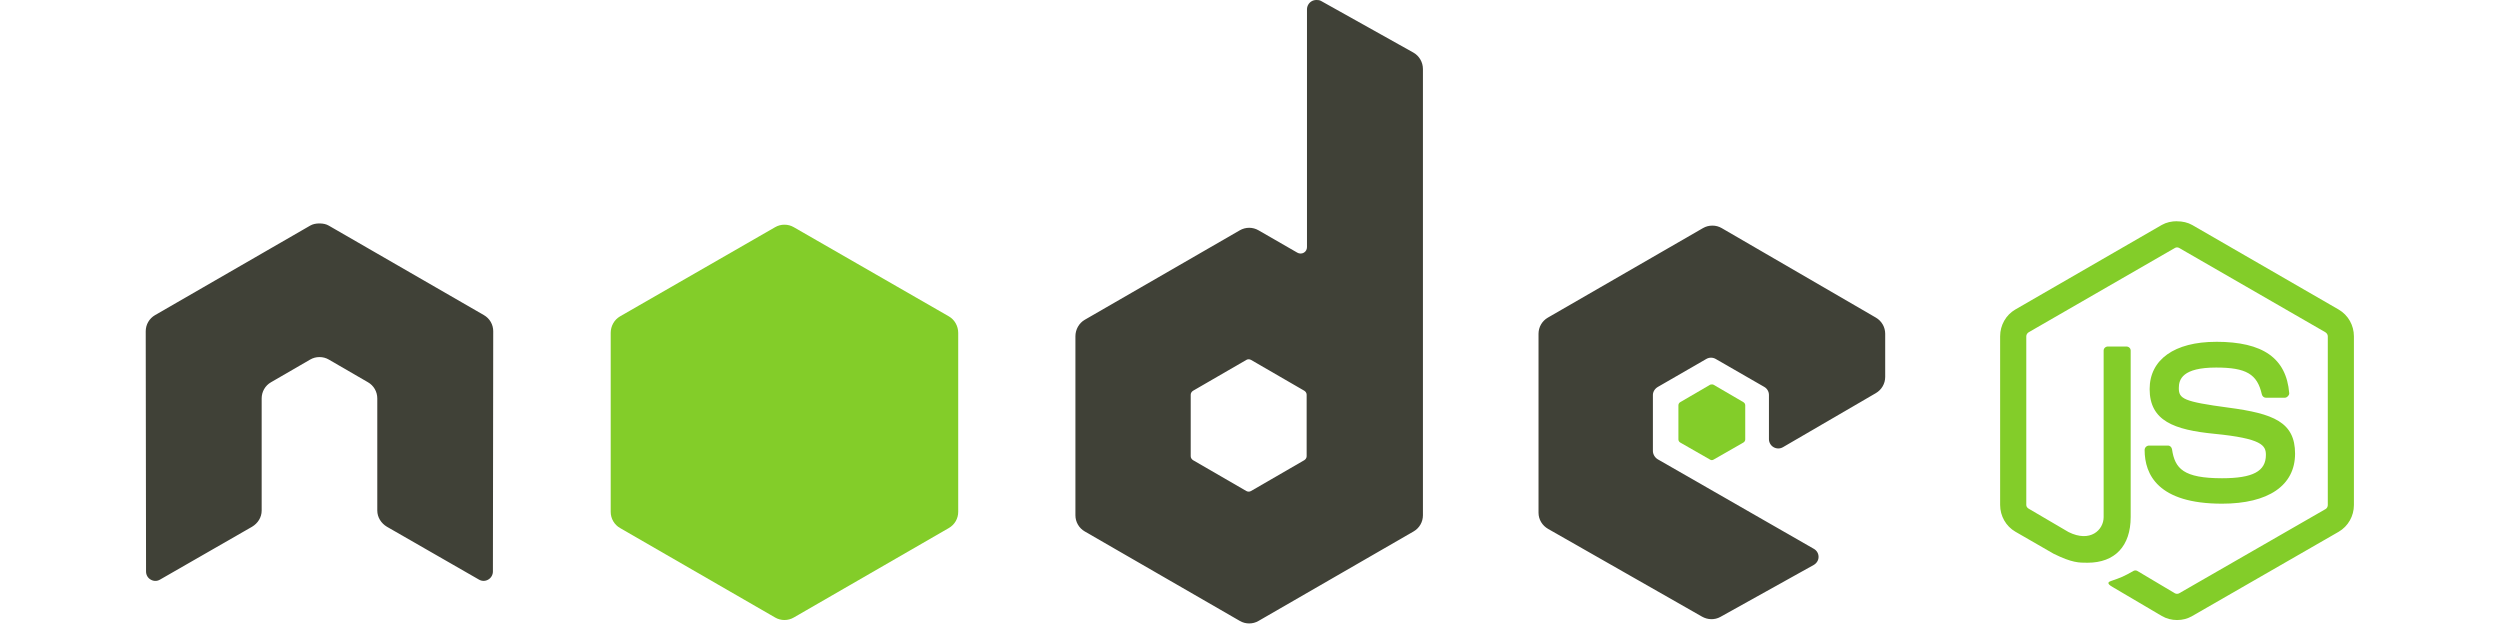 <svg xmlns="http://www.w3.org/2000/svg" xmlns:xlink="http://www.w3.org/1999/xlink" width="2000" zoomAndPan="magnify" viewBox="0 0 1500 375" height="500" preserveAspectRatio="xMidYMid meet" version="1.0"><path fill="#83cd29" d="M 1306.195 132.734 C 1302.969 132.734 1299.832 133.402 1297.059 134.973 L 1209.219 185.691 C 1203.531 188.965 1200.078 195.148 1200.078 201.727 L 1200.078 302.98 C 1200.078 309.559 1203.531 315.734 1209.219 319.016 L 1232.156 332.234 C 1243.305 337.727 1247.414 337.641 1252.488 337.641 C 1268.988 337.641 1278.406 327.629 1278.406 310.227 L 1278.406 210.328 C 1278.406 208.914 1277.184 207.902 1275.797 207.902 L 1264.793 207.902 C 1263.383 207.902 1262.184 208.941 1262.184 210.328 L 1262.184 310.273 C 1262.184 317.984 1254.148 325.742 1241.109 319.223 L 1217.262 305.238 C 1216.422 304.781 1215.77 303.941 1215.77 303.004 L 1215.77 201.75 C 1215.77 200.789 1216.414 199.809 1217.262 199.324 L 1304.918 148.789 C 1305.738 148.316 1306.719 148.316 1307.527 148.789 L 1395.184 199.324 C 1396.02 199.824 1396.676 200.758 1396.676 201.75 L 1396.676 303.004 C 1396.676 303.969 1396.191 304.961 1395.371 305.426 L 1307.531 355.961 C 1306.754 356.41 1305.715 356.41 1304.922 355.961 L 1282.355 342.539 C 1281.68 342.145 1280.766 342.176 1280.117 342.539 C 1273.891 346.066 1272.719 346.477 1266.879 348.504 C 1265.438 349.004 1263.25 349.785 1267.625 352.234 L 1297.09 369.598 C 1299.895 371.223 1303.02 372.023 1306.23 372.023 C 1309.484 372.023 1312.562 371.246 1315.371 369.598 L 1403.207 319.062 C 1408.895 315.758 1412.348 309.602 1412.348 303.027 L 1412.348 201.773 C 1412.348 195.195 1408.895 189.023 1403.207 185.738 L 1315.371 135.02 C 1312.617 133.449 1309.461 132.781 1306.23 132.781 Z M 1329.695 205.09 C 1304.684 205.09 1289.785 215.734 1289.785 233.43 C 1289.785 252.609 1304.57 257.906 1328.578 260.281 C 1357.297 263.09 1359.539 267.309 1359.539 272.961 C 1359.539 282.766 1351.719 286.945 1333.242 286.945 C 1310.027 286.945 1304.922 281.148 1303.215 269.582 C 1303.012 268.344 1302.059 267.344 1300.793 267.344 L 1289.387 267.344 C 1289.043 267.352 1288.715 267.422 1288.398 267.559 C 1288.082 267.695 1287.801 267.883 1287.559 268.125 C 1287.316 268.367 1287.125 268.648 1286.992 268.965 C 1286.855 269.281 1286.785 269.609 1286.777 269.953 C 1286.777 284.734 1294.816 302.211 1333.215 302.211 C 1361.012 302.211 1377.043 291.328 1377.043 272.191 C 1377.043 253.273 1364.094 248.16 1337.133 244.59 C 1309.914 240.961 1307.293 239.227 1307.293 232.844 C 1307.293 227.578 1309.496 220.531 1329.672 220.531 C 1347.695 220.531 1354.355 224.418 1357.09 236.57 C 1357.328 237.711 1358.332 238.641 1359.512 238.641 L 1370.918 238.641 C 1371.617 238.641 1372.297 238.211 1372.785 237.711 C 1373.262 237.172 1373.598 236.57 1373.531 235.844 C 1371.766 214.918 1357.812 205.074 1329.703 205.074 Z M 1329.695 205.09 " fill-opacity="1" fill-rule="nonzero"/><path fill="#404137" d="M 789.781 0 C 788.785 0.004 787.852 0.25 786.984 0.746 C 786.125 1.254 785.445 1.938 784.945 2.801 C 784.445 3.668 784.195 4.598 784.188 5.598 L 784.188 148.246 C 784.188 149.645 783.535 150.898 782.324 151.602 C 781.719 151.953 781.066 152.129 780.363 152.129 C 779.664 152.129 779.012 151.953 778.406 151.602 L 755.094 138.176 C 754.242 137.684 753.344 137.312 752.395 137.055 C 751.445 136.801 750.48 136.676 749.5 136.676 C 748.516 136.676 747.551 136.801 746.602 137.055 C 745.652 137.312 744.754 137.684 743.902 138.176 L 650.848 191.875 C 647.371 193.883 645.25 197.742 645.25 201.758 L 645.25 309.164 C 645.25 310.145 645.375 311.113 645.629 312.062 C 645.883 313.012 646.254 313.91 646.746 314.762 C 647.238 315.613 647.832 316.387 648.527 317.082 C 649.223 317.773 649.996 318.367 650.848 318.859 L 743.91 372.562 C 744.758 373.055 745.656 373.43 746.605 373.684 C 747.555 373.941 748.52 374.066 749.504 374.066 C 750.488 374.066 751.453 373.941 752.402 373.684 C 753.352 373.43 754.25 373.055 755.098 372.562 L 848.16 318.859 C 849.012 318.367 849.785 317.773 850.48 317.082 C 851.176 316.387 851.77 315.613 852.262 314.762 C 852.754 313.91 853.125 313.012 853.379 312.062 C 853.633 311.113 853.758 310.145 853.758 309.164 L 853.758 41.398 C 853.758 37.324 851.535 33.5 847.977 31.516 L 792.586 0.547 C 791.715 0.062 790.75 -0.023 789.785 -0.012 Z M 191.125 134.07 C 189.348 134.145 187.684 134.453 186.09 135.375 L 93.027 189.078 C 92.176 189.566 91.402 190.16 90.707 190.855 C 90.012 191.547 89.418 192.32 88.926 193.172 C 88.434 194.023 88.062 194.926 87.809 195.875 C 87.559 196.824 87.434 197.789 87.434 198.773 L 87.625 342.914 C 87.625 344.922 88.66 346.781 90.422 347.762 C 92.152 348.801 94.297 348.801 96.016 347.762 L 151.219 316.062 C 154.719 313.988 157 310.371 157 306.367 L 157 239.047 C 157 235.031 159.113 231.348 162.598 229.355 L 186.098 215.742 C 187.828 214.738 189.691 214.238 191.691 214.25 C 193.691 214.238 195.559 214.734 197.289 215.742 L 220.777 229.348 C 224.258 231.34 226.371 235.027 226.371 239.039 L 226.371 306.352 C 226.371 310.359 228.703 314 232.152 316.047 L 287.355 347.746 C 289.09 348.785 291.23 348.785 292.949 347.746 C 294.66 346.762 295.746 344.902 295.746 342.902 L 295.934 198.762 C 295.938 197.777 295.816 196.812 295.562 195.863 C 295.312 194.91 294.941 194.008 294.449 193.156 C 293.957 192.305 293.363 191.531 292.668 190.84 C 291.969 190.145 291.195 189.555 290.34 189.066 L 197.281 135.383 C 195.707 134.461 194.031 134.152 192.242 134.078 L 191.129 134.078 Z M 1027.371 135.375 C 1025.371 135.371 1023.504 135.867 1021.773 136.871 L 928.711 190.574 C 925.238 192.582 923.113 196.254 923.113 200.266 L 923.113 307.672 C 923.113 311.707 925.387 315.367 928.895 317.363 L 1021.207 369.973 C 1024.617 371.918 1028.777 372.062 1032.211 370.152 L 1088.16 339.012 C 1089.938 338.027 1091.137 336.188 1091.141 334.168 C 1091.148 332.145 1090.098 330.324 1088.344 329.32 L 994.719 275.617 C 992.965 274.617 991.738 272.594 991.738 270.582 L 991.738 236.992 C 991.738 234.988 992.98 233.148 994.719 232.148 L 1023.812 215.363 C 1025.543 214.363 1027.668 214.363 1029.41 215.363 L 1058.57 232.148 C 1059.438 232.645 1060.121 233.328 1060.621 234.195 C 1061.121 235.062 1061.371 235.992 1061.367 236.992 L 1061.367 263.473 C 1061.363 264.473 1061.613 265.406 1062.113 266.273 C 1062.613 267.137 1063.297 267.82 1064.164 268.32 C 1065.91 269.324 1068.02 269.328 1069.762 268.32 L 1125.52 235.871 C 1128.977 233.859 1131.117 230.18 1131.117 226.18 L 1131.117 200.262 C 1131.117 199.281 1130.988 198.316 1130.734 197.367 C 1130.48 196.418 1130.109 195.516 1129.617 194.668 C 1129.125 193.816 1128.535 193.043 1127.84 192.348 C 1127.145 191.652 1126.371 191.059 1125.52 190.566 L 1033.02 136.863 C 1031.289 135.863 1029.422 135.363 1027.422 135.371 Z M 749.113 215.562 C 749.645 215.559 750.141 215.684 750.605 215.934 L 782.496 234.391 C 783.363 234.891 783.988 235.816 783.988 236.816 L 783.988 273.734 C 783.988 274.738 783.367 275.66 782.496 276.16 L 750.605 294.617 C 749.738 295.109 748.68 295.109 747.809 294.617 L 715.918 276.16 C 715.051 275.66 714.426 274.734 714.426 273.734 L 714.426 236.824 C 714.426 235.824 715.051 234.906 715.918 234.402 L 747.809 215.945 C 748.242 215.695 748.625 215.574 749.113 215.574 Z M 749.113 215.562 " fill-opacity="1" fill-rule="nonzero"/><path fill="#83cd29" d="M 470.676 134.816 C 468.676 134.812 466.809 135.309 465.078 136.309 L 372.016 189.824 C 368.535 191.828 366.422 195.695 366.422 199.707 L 366.422 307.109 C 366.418 308.094 366.543 309.059 366.797 310.008 C 367.051 310.957 367.422 311.859 367.914 312.711 C 368.406 313.562 368.996 314.332 369.695 315.027 C 370.391 315.723 371.164 316.312 372.016 316.805 L 465.078 370.508 C 465.926 371 466.828 371.375 467.777 371.629 C 468.723 371.883 469.691 372.012 470.672 372.012 C 471.656 372.012 472.621 371.883 473.57 371.629 C 474.52 371.375 475.418 371 476.266 370.508 L 569.328 316.805 C 570.18 316.312 570.953 315.719 571.648 315.023 C 572.344 314.332 572.938 313.559 573.43 312.707 C 573.922 311.855 574.293 310.957 574.547 310.008 C 574.801 309.055 574.926 308.09 574.926 307.109 L 574.926 199.711 C 574.926 195.695 572.812 191.832 569.328 189.828 L 476.266 136.312 C 474.535 135.309 472.668 134.812 470.664 134.82 Z M 1027.188 230.66 C 1026.816 230.66 1026.406 230.66 1026.07 230.84 L 1008.164 241.285 C 1007.824 241.473 1007.555 241.734 1007.355 242.066 C 1007.156 242.402 1007.055 242.762 1007.047 243.148 L 1007.047 263.66 C 1007.047 264.434 1007.492 265.141 1008.164 265.527 L 1026.07 275.781 C 1026.383 275.977 1026.723 276.074 1027.094 276.074 C 1027.461 276.074 1027.805 275.977 1028.117 275.781 L 1046.02 265.527 C 1046.684 265.148 1047.141 264.434 1047.141 263.66 L 1047.141 243.148 C 1047.141 242.375 1046.688 241.672 1046.02 241.285 L 1028.117 230.84 C 1027.785 230.641 1027.555 230.656 1027.184 230.656 Z M 1027.188 230.66 " fill-opacity="1" fill-rule="nonzero"/></svg>